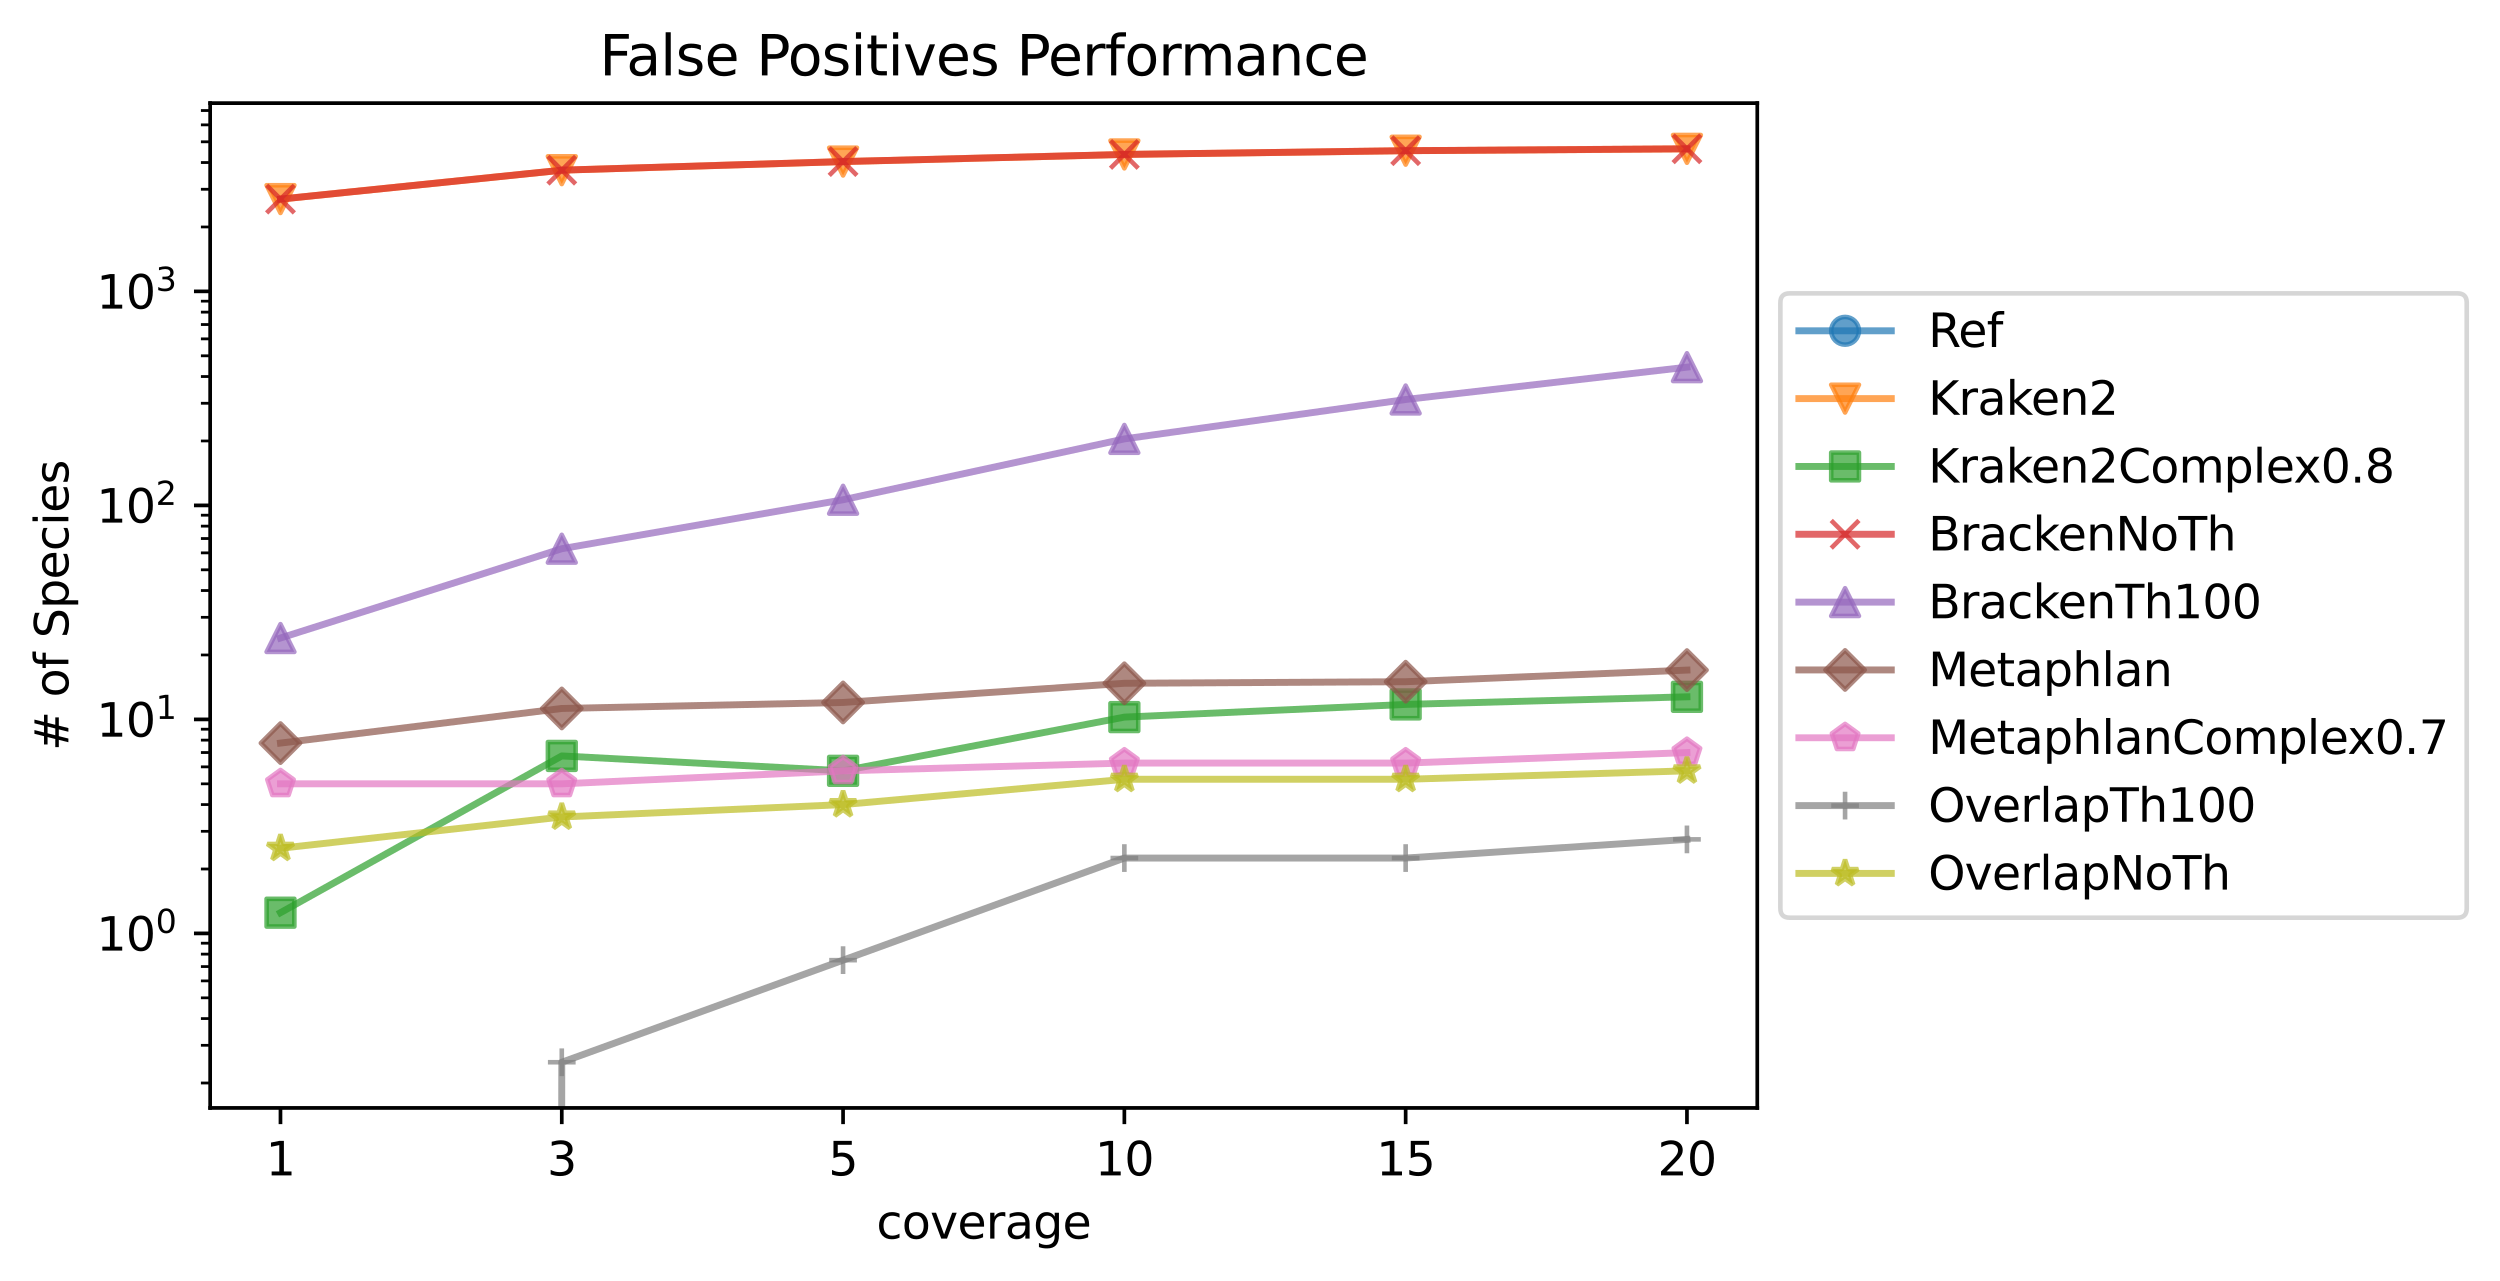 <?xml version="1.0" encoding="utf-8" standalone="no"?>
<!DOCTYPE svg PUBLIC "-//W3C//DTD SVG 1.1//EN"
  "http://www.w3.org/Graphics/SVG/1.1/DTD/svg11.dtd">
<svg xmlns:xlink="http://www.w3.org/1999/xlink" width="541.006pt" height="277.314pt" viewBox="0 0 541.006 277.314" xmlns="http://www.w3.org/2000/svg" version="1.1">
 <defs>
  <style type="text/css">*{stroke-linejoin: round; stroke-linecap: butt}</style>
 </defs>
 <g id="figure_1">
  <g id="patch_1">
   <path d="M 0 277.314 
L 541.006 277.314 
L 541.006 0 
L 0 0 
z
" style="fill: #ffffff"/>
  </g>
  <g id="axes_1">
   <g id="patch_2">
    <path d="M 45.478 239.758 
L 380.278 239.758 
L 380.278 22.318 
L 45.478 22.318 
z
" style="fill: #ffffff"/>
   </g>
   <g id="matplotlib.axis_1">
    <g id="xtick_1">
     <g id="line2d_1">
      <defs>
       <path id="m1bdc505b81" d="M 0 0 
L 0 3.5 
" style="stroke: #000000; stroke-width: 0.8"/>
      </defs>
      <g>
       <use xlink:href="#m1bdc505b81" x="60.696" y="239.758" style="stroke: #000000; stroke-width: 0.8"/>
      </g>
     </g>
     <g id="text_1">
      <!-- 1 -->
      <g transform="translate(57.515 254.357) scale(0.1 -0.1)">
       <defs>
        <path id="DejaVuSans-31" d="M 794 531 
L 1825 531 
L 1825 4091 
L 703 3866 
L 703 4441 
L 1819 4666 
L 2450 4666 
L 2450 531 
L 3481 531 
L 3481 0 
L 794 0 
L 794 531 
z
" transform="scale(0.016)"/>
       </defs>
       <use xlink:href="#DejaVuSans-31"/>
      </g>
     </g>
    </g>
    <g id="xtick_2">
     <g id="line2d_2">
      <g>
       <use xlink:href="#m1bdc505b81" x="121.569" y="239.758" style="stroke: #000000; stroke-width: 0.8"/>
      </g>
     </g>
     <g id="text_2">
      <!-- 3 -->
      <g transform="translate(118.388 254.357) scale(0.1 -0.1)">
       <defs>
        <path id="DejaVuSans-33" d="M 2597 2516 
Q 3050 2419 3304 2112 
Q 3559 1806 3559 1356 
Q 3559 666 3084 287 
Q 2609 -91 1734 -91 
Q 1441 -91 1130 -33 
Q 819 25 488 141 
L 488 750 
Q 750 597 1062 519 
Q 1375 441 1716 441 
Q 2309 441 2620 675 
Q 2931 909 2931 1356 
Q 2931 1769 2642 2001 
Q 2353 2234 1838 2234 
L 1294 2234 
L 1294 2753 
L 1863 2753 
Q 2328 2753 2575 2939 
Q 2822 3125 2822 3475 
Q 2822 3834 2567 4026 
Q 2313 4219 1838 4219 
Q 1578 4219 1281 4162 
Q 984 4106 628 3988 
L 628 4550 
Q 988 4650 1302 4700 
Q 1616 4750 1894 4750 
Q 2613 4750 3031 4423 
Q 3450 4097 3450 3541 
Q 3450 3153 3228 2886 
Q 3006 2619 2597 2516 
z
" transform="scale(0.016)"/>
       </defs>
       <use xlink:href="#DejaVuSans-33"/>
      </g>
     </g>
    </g>
    <g id="xtick_3">
     <g id="line2d_3">
      <g>
       <use xlink:href="#m1bdc505b81" x="182.442" y="239.758" style="stroke: #000000; stroke-width: 0.8"/>
      </g>
     </g>
     <g id="text_3">
      <!-- 5 -->
      <g transform="translate(179.261 254.357) scale(0.1 -0.1)">
       <defs>
        <path id="DejaVuSans-35" d="M 691 4666 
L 3169 4666 
L 3169 4134 
L 1269 4134 
L 1269 2991 
Q 1406 3038 1543 3061 
Q 1681 3084 1819 3084 
Q 2600 3084 3056 2656 
Q 3513 2228 3513 1497 
Q 3513 744 3044 326 
Q 2575 -91 1722 -91 
Q 1428 -91 1123 -41 
Q 819 9 494 109 
L 494 744 
Q 775 591 1075 516 
Q 1375 441 1709 441 
Q 2250 441 2565 725 
Q 2881 1009 2881 1497 
Q 2881 1984 2565 2268 
Q 2250 2553 1709 2553 
Q 1456 2553 1204 2497 
Q 953 2441 691 2322 
L 691 4666 
z
" transform="scale(0.016)"/>
       </defs>
       <use xlink:href="#DejaVuSans-35"/>
      </g>
     </g>
    </g>
    <g id="xtick_4">
     <g id="line2d_4">
      <g>
       <use xlink:href="#m1bdc505b81" x="243.314" y="239.758" style="stroke: #000000; stroke-width: 0.8"/>
      </g>
     </g>
     <g id="text_4">
      <!-- 10 -->
      <g transform="translate(236.952 254.357) scale(0.1 -0.1)">
       <defs>
        <path id="DejaVuSans-30" d="M 2034 4250 
Q 1547 4250 1301 3770 
Q 1056 3291 1056 2328 
Q 1056 1369 1301 889 
Q 1547 409 2034 409 
Q 2525 409 2770 889 
Q 3016 1369 3016 2328 
Q 3016 3291 2770 3770 
Q 2525 4250 2034 4250 
z
M 2034 4750 
Q 2819 4750 3233 4129 
Q 3647 3509 3647 2328 
Q 3647 1150 3233 529 
Q 2819 -91 2034 -91 
Q 1250 -91 836 529 
Q 422 1150 422 2328 
Q 422 3509 836 4129 
Q 1250 4750 2034 4750 
z
" transform="scale(0.016)"/>
       </defs>
       <use xlink:href="#DejaVuSans-31"/>
       <use xlink:href="#DejaVuSans-30" x="63.623"/>
      </g>
     </g>
    </g>
    <g id="xtick_5">
     <g id="line2d_5">
      <g>
       <use xlink:href="#m1bdc505b81" x="304.187" y="239.758" style="stroke: #000000; stroke-width: 0.8"/>
      </g>
     </g>
     <g id="text_5">
      <!-- 15 -->
      <g transform="translate(297.825 254.357) scale(0.1 -0.1)">
       <use xlink:href="#DejaVuSans-31"/>
       <use xlink:href="#DejaVuSans-35" x="63.623"/>
      </g>
     </g>
    </g>
    <g id="xtick_6">
     <g id="line2d_6">
      <g>
       <use xlink:href="#m1bdc505b81" x="365.06" y="239.758" style="stroke: #000000; stroke-width: 0.8"/>
      </g>
     </g>
     <g id="text_6">
      <!-- 20 -->
      <g transform="translate(358.697 254.357) scale(0.1 -0.1)">
       <defs>
        <path id="DejaVuSans-32" d="M 1228 531 
L 3431 531 
L 3431 0 
L 469 0 
L 469 531 
Q 828 903 1448 1529 
Q 2069 2156 2228 2338 
Q 2531 2678 2651 2914 
Q 2772 3150 2772 3378 
Q 2772 3750 2511 3984 
Q 2250 4219 1831 4219 
Q 1534 4219 1204 4116 
Q 875 4013 500 3803 
L 500 4441 
Q 881 4594 1212 4672 
Q 1544 4750 1819 4750 
Q 2544 4750 2975 4387 
Q 3406 4025 3406 3419 
Q 3406 3131 3298 2873 
Q 3191 2616 2906 2266 
Q 2828 2175 2409 1742 
Q 1991 1309 1228 531 
z
" transform="scale(0.016)"/>
       </defs>
       <use xlink:href="#DejaVuSans-32"/>
       <use xlink:href="#DejaVuSans-30" x="63.623"/>
      </g>
     </g>
    </g>
    <g id="text_7">
     <!-- coverage -->
     <g transform="translate(189.663 268.035) scale(0.1 -0.1)">
      <defs>
       <path id="DejaVuSans-63" d="M 3122 3366 
L 3122 2828 
Q 2878 2963 2633 3030 
Q 2388 3097 2138 3097 
Q 1578 3097 1268 2742 
Q 959 2388 959 1747 
Q 959 1106 1268 751 
Q 1578 397 2138 397 
Q 2388 397 2633 464 
Q 2878 531 3122 666 
L 3122 134 
Q 2881 22 2623 -34 
Q 2366 -91 2075 -91 
Q 1284 -91 818 406 
Q 353 903 353 1747 
Q 353 2603 823 3093 
Q 1294 3584 2113 3584 
Q 2378 3584 2631 3529 
Q 2884 3475 3122 3366 
z
" transform="scale(0.016)"/>
       <path id="DejaVuSans-6f" d="M 1959 3097 
Q 1497 3097 1228 2736 
Q 959 2375 959 1747 
Q 959 1119 1226 758 
Q 1494 397 1959 397 
Q 2419 397 2687 759 
Q 2956 1122 2956 1747 
Q 2956 2369 2687 2733 
Q 2419 3097 1959 3097 
z
M 1959 3584 
Q 2709 3584 3137 3096 
Q 3566 2609 3566 1747 
Q 3566 888 3137 398 
Q 2709 -91 1959 -91 
Q 1206 -91 779 398 
Q 353 888 353 1747 
Q 353 2609 779 3096 
Q 1206 3584 1959 3584 
z
" transform="scale(0.016)"/>
       <path id="DejaVuSans-76" d="M 191 3500 
L 800 3500 
L 1894 563 
L 2988 3500 
L 3597 3500 
L 2284 0 
L 1503 0 
L 191 3500 
z
" transform="scale(0.016)"/>
       <path id="DejaVuSans-65" d="M 3597 1894 
L 3597 1613 
L 953 1613 
Q 991 1019 1311 708 
Q 1631 397 2203 397 
Q 2534 397 2845 478 
Q 3156 559 3463 722 
L 3463 178 
Q 3153 47 2828 -22 
Q 2503 -91 2169 -91 
Q 1331 -91 842 396 
Q 353 884 353 1716 
Q 353 2575 817 3079 
Q 1281 3584 2069 3584 
Q 2775 3584 3186 3129 
Q 3597 2675 3597 1894 
z
M 3022 2063 
Q 3016 2534 2758 2815 
Q 2500 3097 2075 3097 
Q 1594 3097 1305 2825 
Q 1016 2553 972 2059 
L 3022 2063 
z
" transform="scale(0.016)"/>
       <path id="DejaVuSans-72" d="M 2631 2963 
Q 2534 3019 2420 3045 
Q 2306 3072 2169 3072 
Q 1681 3072 1420 2755 
Q 1159 2438 1159 1844 
L 1159 0 
L 581 0 
L 581 3500 
L 1159 3500 
L 1159 2956 
Q 1341 3275 1631 3429 
Q 1922 3584 2338 3584 
Q 2397 3584 2469 3576 
Q 2541 3569 2628 3553 
L 2631 2963 
z
" transform="scale(0.016)"/>
       <path id="DejaVuSans-61" d="M 2194 1759 
Q 1497 1759 1228 1600 
Q 959 1441 959 1056 
Q 959 750 1161 570 
Q 1363 391 1709 391 
Q 2188 391 2477 730 
Q 2766 1069 2766 1631 
L 2766 1759 
L 2194 1759 
z
M 3341 1997 
L 3341 0 
L 2766 0 
L 2766 531 
Q 2569 213 2275 61 
Q 1981 -91 1556 -91 
Q 1019 -91 701 211 
Q 384 513 384 1019 
Q 384 1609 779 1909 
Q 1175 2209 1959 2209 
L 2766 2209 
L 2766 2266 
Q 2766 2663 2505 2880 
Q 2244 3097 1772 3097 
Q 1472 3097 1187 3025 
Q 903 2953 641 2809 
L 641 3341 
Q 956 3463 1253 3523 
Q 1550 3584 1831 3584 
Q 2591 3584 2966 3190 
Q 3341 2797 3341 1997 
z
" transform="scale(0.016)"/>
       <path id="DejaVuSans-67" d="M 2906 1791 
Q 2906 2416 2648 2759 
Q 2391 3103 1925 3103 
Q 1463 3103 1205 2759 
Q 947 2416 947 1791 
Q 947 1169 1205 825 
Q 1463 481 1925 481 
Q 2391 481 2648 825 
Q 2906 1169 2906 1791 
z
M 3481 434 
Q 3481 -459 3084 -895 
Q 2688 -1331 1869 -1331 
Q 1566 -1331 1297 -1286 
Q 1028 -1241 775 -1147 
L 775 -588 
Q 1028 -725 1275 -790 
Q 1522 -856 1778 -856 
Q 2344 -856 2625 -561 
Q 2906 -266 2906 331 
L 2906 616 
Q 2728 306 2450 153 
Q 2172 0 1784 0 
Q 1141 0 747 490 
Q 353 981 353 1791 
Q 353 2603 747 3093 
Q 1141 3584 1784 3584 
Q 2172 3584 2450 3431 
Q 2728 3278 2906 2969 
L 2906 3500 
L 3481 3500 
L 3481 434 
z
" transform="scale(0.016)"/>
      </defs>
      <use xlink:href="#DejaVuSans-63"/>
      <use xlink:href="#DejaVuSans-6f" x="54.98"/>
      <use xlink:href="#DejaVuSans-76" x="116.162"/>
      <use xlink:href="#DejaVuSans-65" x="175.342"/>
      <use xlink:href="#DejaVuSans-72" x="236.865"/>
      <use xlink:href="#DejaVuSans-61" x="277.979"/>
      <use xlink:href="#DejaVuSans-67" x="339.258"/>
      <use xlink:href="#DejaVuSans-65" x="402.734"/>
     </g>
    </g>
   </g>
   <g id="matplotlib.axis_2">
    <g id="ytick_1">
     <g id="line2d_7">
      <defs>
       <path id="md696ebdcab" d="M 0 0 
L -3.5 0 
" style="stroke: #000000; stroke-width: 0.8"/>
      </defs>
      <g>
       <use xlink:href="#md696ebdcab" x="45.478" y="201.992" style="stroke: #000000; stroke-width: 0.8"/>
      </g>
     </g>
     <g id="text_8">
      <!-- $\mathdefault{10^{0}}$ -->
      <g transform="translate(20.878 205.791) scale(0.1 -0.1)">
       <use xlink:href="#DejaVuSans-31" transform="translate(0 0.766)"/>
       <use xlink:href="#DejaVuSans-30" transform="translate(63.623 0.766)"/>
       <use xlink:href="#DejaVuSans-30" transform="translate(128.203 39.047) scale(0.7)"/>
      </g>
     </g>
    </g>
    <g id="ytick_2">
     <g id="line2d_8">
      <g>
       <use xlink:href="#md696ebdcab" x="45.478" y="155.68" style="stroke: #000000; stroke-width: 0.8"/>
      </g>
     </g>
     <g id="text_9">
      <!-- $\mathdefault{10^{1}}$ -->
      <g transform="translate(20.878 159.479) scale(0.1 -0.1)">
       <use xlink:href="#DejaVuSans-31" transform="translate(0 0.684)"/>
       <use xlink:href="#DejaVuSans-30" transform="translate(63.623 0.684)"/>
       <use xlink:href="#DejaVuSans-31" transform="translate(128.203 38.966) scale(0.7)"/>
      </g>
     </g>
    </g>
    <g id="ytick_3">
     <g id="line2d_9">
      <g>
       <use xlink:href="#md696ebdcab" x="45.478" y="109.368" style="stroke: #000000; stroke-width: 0.8"/>
      </g>
     </g>
     <g id="text_10">
      <!-- $\mathdefault{10^{2}}$ -->
      <g transform="translate(20.878 113.167) scale(0.1 -0.1)">
       <use xlink:href="#DejaVuSans-31" transform="translate(0 0.766)"/>
       <use xlink:href="#DejaVuSans-30" transform="translate(63.623 0.766)"/>
       <use xlink:href="#DejaVuSans-32" transform="translate(128.203 39.047) scale(0.7)"/>
      </g>
     </g>
    </g>
    <g id="ytick_4">
     <g id="line2d_10">
      <g>
       <use xlink:href="#md696ebdcab" x="45.478" y="63.056" style="stroke: #000000; stroke-width: 0.8"/>
      </g>
     </g>
     <g id="text_11">
      <!-- $\mathdefault{10^{3}}$ -->
      <g transform="translate(20.878 66.855) scale(0.1 -0.1)">
       <use xlink:href="#DejaVuSans-31" transform="translate(0 0.766)"/>
       <use xlink:href="#DejaVuSans-30" transform="translate(63.623 0.766)"/>
       <use xlink:href="#DejaVuSans-33" transform="translate(128.203 39.047) scale(0.7)"/>
      </g>
     </g>
    </g>
    <g id="ytick_5">
     <g id="line2d_11">
      <defs>
       <path id="m8c5c58202d" d="M 0 0 
L -2 0 
" style="stroke: #000000; stroke-width: 0.6"/>
      </defs>
      <g>
       <use xlink:href="#m8c5c58202d" x="45.478" y="234.363" style="stroke: #000000; stroke-width: 0.6"/>
      </g>
     </g>
    </g>
    <g id="ytick_6">
     <g id="line2d_12">
      <g>
       <use xlink:href="#m8c5c58202d" x="45.478" y="226.207" style="stroke: #000000; stroke-width: 0.6"/>
      </g>
     </g>
    </g>
    <g id="ytick_7">
     <g id="line2d_13">
      <g>
       <use xlink:href="#m8c5c58202d" x="45.478" y="220.421" style="stroke: #000000; stroke-width: 0.6"/>
      </g>
     </g>
    </g>
    <g id="ytick_8">
     <g id="line2d_14">
      <g>
       <use xlink:href="#m8c5c58202d" x="45.478" y="215.933" style="stroke: #000000; stroke-width: 0.6"/>
      </g>
     </g>
    </g>
    <g id="ytick_9">
     <g id="line2d_15">
      <g>
       <use xlink:href="#m8c5c58202d" x="45.478" y="212.266" style="stroke: #000000; stroke-width: 0.6"/>
      </g>
     </g>
    </g>
    <g id="ytick_10">
     <g id="line2d_16">
      <g>
       <use xlink:href="#m8c5c58202d" x="45.478" y="209.166" style="stroke: #000000; stroke-width: 0.6"/>
      </g>
     </g>
    </g>
    <g id="ytick_11">
     <g id="line2d_17">
      <g>
       <use xlink:href="#m8c5c58202d" x="45.478" y="206.48" style="stroke: #000000; stroke-width: 0.6"/>
      </g>
     </g>
    </g>
    <g id="ytick_12">
     <g id="line2d_18">
      <g>
       <use xlink:href="#m8c5c58202d" x="45.478" y="204.111" style="stroke: #000000; stroke-width: 0.6"/>
      </g>
     </g>
    </g>
    <g id="ytick_13">
     <g id="line2d_19">
      <g>
       <use xlink:href="#m8c5c58202d" x="45.478" y="188.05" style="stroke: #000000; stroke-width: 0.6"/>
      </g>
     </g>
    </g>
    <g id="ytick_14">
     <g id="line2d_20">
      <g>
       <use xlink:href="#m8c5c58202d" x="45.478" y="179.895" style="stroke: #000000; stroke-width: 0.6"/>
      </g>
     </g>
    </g>
    <g id="ytick_15">
     <g id="line2d_21">
      <g>
       <use xlink:href="#m8c5c58202d" x="45.478" y="174.109" style="stroke: #000000; stroke-width: 0.6"/>
      </g>
     </g>
    </g>
    <g id="ytick_16">
     <g id="line2d_22">
      <g>
       <use xlink:href="#m8c5c58202d" x="45.478" y="169.621" style="stroke: #000000; stroke-width: 0.6"/>
      </g>
     </g>
    </g>
    <g id="ytick_17">
     <g id="line2d_23">
      <g>
       <use xlink:href="#m8c5c58202d" x="45.478" y="165.954" style="stroke: #000000; stroke-width: 0.6"/>
      </g>
     </g>
    </g>
    <g id="ytick_18">
     <g id="line2d_24">
      <g>
       <use xlink:href="#m8c5c58202d" x="45.478" y="162.854" style="stroke: #000000; stroke-width: 0.6"/>
      </g>
     </g>
    </g>
    <g id="ytick_19">
     <g id="line2d_25">
      <g>
       <use xlink:href="#m8c5c58202d" x="45.478" y="160.168" style="stroke: #000000; stroke-width: 0.6"/>
      </g>
     </g>
    </g>
    <g id="ytick_20">
     <g id="line2d_26">
      <g>
       <use xlink:href="#m8c5c58202d" x="45.478" y="157.799" style="stroke: #000000; stroke-width: 0.6"/>
      </g>
     </g>
    </g>
    <g id="ytick_21">
     <g id="line2d_27">
      <g>
       <use xlink:href="#m8c5c58202d" x="45.478" y="141.738" style="stroke: #000000; stroke-width: 0.6"/>
      </g>
     </g>
    </g>
    <g id="ytick_22">
     <g id="line2d_28">
      <g>
       <use xlink:href="#m8c5c58202d" x="45.478" y="133.583" style="stroke: #000000; stroke-width: 0.6"/>
      </g>
     </g>
    </g>
    <g id="ytick_23">
     <g id="line2d_29">
      <g>
       <use xlink:href="#m8c5c58202d" x="45.478" y="127.797" style="stroke: #000000; stroke-width: 0.6"/>
      </g>
     </g>
    </g>
    <g id="ytick_24">
     <g id="line2d_30">
      <g>
       <use xlink:href="#m8c5c58202d" x="45.478" y="123.309" style="stroke: #000000; stroke-width: 0.6"/>
      </g>
     </g>
    </g>
    <g id="ytick_25">
     <g id="line2d_31">
      <g>
       <use xlink:href="#m8c5c58202d" x="45.478" y="119.642" style="stroke: #000000; stroke-width: 0.6"/>
      </g>
     </g>
    </g>
    <g id="ytick_26">
     <g id="line2d_32">
      <g>
       <use xlink:href="#m8c5c58202d" x="45.478" y="116.541" style="stroke: #000000; stroke-width: 0.6"/>
      </g>
     </g>
    </g>
    <g id="ytick_27">
     <g id="line2d_33">
      <g>
       <use xlink:href="#m8c5c58202d" x="45.478" y="113.856" style="stroke: #000000; stroke-width: 0.6"/>
      </g>
     </g>
    </g>
    <g id="ytick_28">
     <g id="line2d_34">
      <g>
       <use xlink:href="#m8c5c58202d" x="45.478" y="111.487" style="stroke: #000000; stroke-width: 0.6"/>
      </g>
     </g>
    </g>
    <g id="ytick_29">
     <g id="line2d_35">
      <g>
       <use xlink:href="#m8c5c58202d" x="45.478" y="95.426" style="stroke: #000000; stroke-width: 0.6"/>
      </g>
     </g>
    </g>
    <g id="ytick_30">
     <g id="line2d_36">
      <g>
       <use xlink:href="#m8c5c58202d" x="45.478" y="87.271" style="stroke: #000000; stroke-width: 0.6"/>
      </g>
     </g>
    </g>
    <g id="ytick_31">
     <g id="line2d_37">
      <g>
       <use xlink:href="#m8c5c58202d" x="45.478" y="81.485" style="stroke: #000000; stroke-width: 0.6"/>
      </g>
     </g>
    </g>
    <g id="ytick_32">
     <g id="line2d_38">
      <g>
       <use xlink:href="#m8c5c58202d" x="45.478" y="76.997" style="stroke: #000000; stroke-width: 0.6"/>
      </g>
     </g>
    </g>
    <g id="ytick_33">
     <g id="line2d_39">
      <g>
       <use xlink:href="#m8c5c58202d" x="45.478" y="73.33" style="stroke: #000000; stroke-width: 0.6"/>
      </g>
     </g>
    </g>
    <g id="ytick_34">
     <g id="line2d_40">
      <g>
       <use xlink:href="#m8c5c58202d" x="45.478" y="70.229" style="stroke: #000000; stroke-width: 0.6"/>
      </g>
     </g>
    </g>
    <g id="ytick_35">
     <g id="line2d_41">
      <g>
       <use xlink:href="#m8c5c58202d" x="45.478" y="67.544" style="stroke: #000000; stroke-width: 0.6"/>
      </g>
     </g>
    </g>
    <g id="ytick_36">
     <g id="line2d_42">
      <g>
       <use xlink:href="#m8c5c58202d" x="45.478" y="65.175" style="stroke: #000000; stroke-width: 0.6"/>
      </g>
     </g>
    </g>
    <g id="ytick_37">
     <g id="line2d_43">
      <g>
       <use xlink:href="#m8c5c58202d" x="45.478" y="49.114" style="stroke: #000000; stroke-width: 0.6"/>
      </g>
     </g>
    </g>
    <g id="ytick_38">
     <g id="line2d_44">
      <g>
       <use xlink:href="#m8c5c58202d" x="45.478" y="40.959" style="stroke: #000000; stroke-width: 0.6"/>
      </g>
     </g>
    </g>
    <g id="ytick_39">
     <g id="line2d_45">
      <g>
       <use xlink:href="#m8c5c58202d" x="45.478" y="35.173" style="stroke: #000000; stroke-width: 0.6"/>
      </g>
     </g>
    </g>
    <g id="ytick_40">
     <g id="line2d_46">
      <g>
       <use xlink:href="#m8c5c58202d" x="45.478" y="30.685" style="stroke: #000000; stroke-width: 0.6"/>
      </g>
     </g>
    </g>
    <g id="ytick_41">
     <g id="line2d_47">
      <g>
       <use xlink:href="#m8c5c58202d" x="45.478" y="27.018" style="stroke: #000000; stroke-width: 0.6"/>
      </g>
     </g>
    </g>
    <g id="ytick_42">
     <g id="line2d_48">
      <g>
       <use xlink:href="#m8c5c58202d" x="45.478" y="23.917" style="stroke: #000000; stroke-width: 0.6"/>
      </g>
     </g>
    </g>
    <g id="text_12">
     <!-- # of Species -->
     <g transform="translate(14.798 162.47) rotate(-90) scale(0.1 -0.1)">
      <defs>
       <path id="DejaVuSans-23" d="M 3272 2816 
L 2363 2816 
L 2100 1772 
L 3016 1772 
L 3272 2816 
z
M 2803 4594 
L 2478 3297 
L 3391 3297 
L 3719 4594 
L 4219 4594 
L 3897 3297 
L 4872 3297 
L 4872 2816 
L 3775 2816 
L 3519 1772 
L 4513 1772 
L 4513 1294 
L 3397 1294 
L 3072 0 
L 2572 0 
L 2894 1294 
L 1978 1294 
L 1656 0 
L 1153 0 
L 1478 1294 
L 494 1294 
L 494 1772 
L 1594 1772 
L 1856 2816 
L 850 2816 
L 850 3297 
L 1978 3297 
L 2297 4594 
L 2803 4594 
z
" transform="scale(0.016)"/>
       <path id="DejaVuSans-20" transform="scale(0.016)"/>
       <path id="DejaVuSans-66" d="M 2375 4863 
L 2375 4384 
L 1825 4384 
Q 1516 4384 1395 4259 
Q 1275 4134 1275 3809 
L 1275 3500 
L 2222 3500 
L 2222 3053 
L 1275 3053 
L 1275 0 
L 697 0 
L 697 3053 
L 147 3053 
L 147 3500 
L 697 3500 
L 697 3744 
Q 697 4328 969 4595 
Q 1241 4863 1831 4863 
L 2375 4863 
z
" transform="scale(0.016)"/>
       <path id="DejaVuSans-53" d="M 3425 4513 
L 3425 3897 
Q 3066 4069 2747 4153 
Q 2428 4238 2131 4238 
Q 1616 4238 1336 4038 
Q 1056 3838 1056 3469 
Q 1056 3159 1242 3001 
Q 1428 2844 1947 2747 
L 2328 2669 
Q 3034 2534 3370 2195 
Q 3706 1856 3706 1288 
Q 3706 609 3251 259 
Q 2797 -91 1919 -91 
Q 1588 -91 1214 -16 
Q 841 59 441 206 
L 441 856 
Q 825 641 1194 531 
Q 1563 422 1919 422 
Q 2459 422 2753 634 
Q 3047 847 3047 1241 
Q 3047 1584 2836 1778 
Q 2625 1972 2144 2069 
L 1759 2144 
Q 1053 2284 737 2584 
Q 422 2884 422 3419 
Q 422 4038 858 4394 
Q 1294 4750 2059 4750 
Q 2388 4750 2728 4690 
Q 3069 4631 3425 4513 
z
" transform="scale(0.016)"/>
       <path id="DejaVuSans-70" d="M 1159 525 
L 1159 -1331 
L 581 -1331 
L 581 3500 
L 1159 3500 
L 1159 2969 
Q 1341 3281 1617 3432 
Q 1894 3584 2278 3584 
Q 2916 3584 3314 3078 
Q 3713 2572 3713 1747 
Q 3713 922 3314 415 
Q 2916 -91 2278 -91 
Q 1894 -91 1617 61 
Q 1341 213 1159 525 
z
M 3116 1747 
Q 3116 2381 2855 2742 
Q 2594 3103 2138 3103 
Q 1681 3103 1420 2742 
Q 1159 2381 1159 1747 
Q 1159 1113 1420 752 
Q 1681 391 2138 391 
Q 2594 391 2855 752 
Q 3116 1113 3116 1747 
z
" transform="scale(0.016)"/>
       <path id="DejaVuSans-69" d="M 603 3500 
L 1178 3500 
L 1178 0 
L 603 0 
L 603 3500 
z
M 603 4863 
L 1178 4863 
L 1178 4134 
L 603 4134 
L 603 4863 
z
" transform="scale(0.016)"/>
       <path id="DejaVuSans-73" d="M 2834 3397 
L 2834 2853 
Q 2591 2978 2328 3040 
Q 2066 3103 1784 3103 
Q 1356 3103 1142 2972 
Q 928 2841 928 2578 
Q 928 2378 1081 2264 
Q 1234 2150 1697 2047 
L 1894 2003 
Q 2506 1872 2764 1633 
Q 3022 1394 3022 966 
Q 3022 478 2636 193 
Q 2250 -91 1575 -91 
Q 1294 -91 989 -36 
Q 684 19 347 128 
L 347 722 
Q 666 556 975 473 
Q 1284 391 1588 391 
Q 1994 391 2212 530 
Q 2431 669 2431 922 
Q 2431 1156 2273 1281 
Q 2116 1406 1581 1522 
L 1381 1569 
Q 847 1681 609 1914 
Q 372 2147 372 2553 
Q 372 3047 722 3315 
Q 1072 3584 1716 3584 
Q 2034 3584 2315 3537 
Q 2597 3491 2834 3397 
z
" transform="scale(0.016)"/>
      </defs>
      <use xlink:href="#DejaVuSans-23"/>
      <use xlink:href="#DejaVuSans-20" x="83.789"/>
      <use xlink:href="#DejaVuSans-6f" x="115.576"/>
      <use xlink:href="#DejaVuSans-66" x="176.758"/>
      <use xlink:href="#DejaVuSans-20" x="211.963"/>
      <use xlink:href="#DejaVuSans-53" x="243.75"/>
      <use xlink:href="#DejaVuSans-70" x="307.227"/>
      <use xlink:href="#DejaVuSans-65" x="370.703"/>
      <use xlink:href="#DejaVuSans-63" x="432.227"/>
      <use xlink:href="#DejaVuSans-69" x="487.207"/>
      <use xlink:href="#DejaVuSans-65" x="514.99"/>
      <use xlink:href="#DejaVuSans-73" x="576.514"/>
     </g>
    </g>
   </g>
   <g id="line2d_49">
    <path clip-path="url(#pd608e6b567)" style="fill: none; stroke: #1f77b4; stroke-opacity: 0.7; stroke-width: 1.5; stroke-linecap: square"/>
    <defs>
     <path id="mcaf50e73cc" d="M 0 3 
C 0.796 3 1.559 2.684 2.121 2.121 
C 2.684 1.559 3 0.796 3 0 
C 3 -0.796 2.684 -1.559 2.121 -2.121 
C 1.559 -2.684 0.796 -3 0 -3 
C -0.796 -3 -1.559 -2.684 -2.121 -2.121 
C -2.684 -1.559 -3 -0.796 -3 0 
C -3 0.796 -2.684 1.559 -2.121 2.121 
C -1.559 2.684 -0.796 3 0 3 
z
" style="stroke: #1f77b4; stroke-opacity: 0.7"/>
    </defs>
    <g clip-path="url(#pd608e6b567)"/>
   </g>
   <g id="line2d_50">
    <path d="M 60.696 43.082 
L 121.569 36.828 
L 182.442 34.969 
L 243.314 33.426 
L 304.187 32.618 
L 365.06 32.215 
" clip-path="url(#pd608e6b567)" style="fill: none; stroke: #ff7f0e; stroke-opacity: 0.7; stroke-width: 1.5; stroke-linecap: square"/>
    <defs>
     <path id="mc8df646376" d="M -0 3 
L 3 -3 
L -3 -3 
z
" style="stroke: #ff7f0e; stroke-opacity: 0.7; stroke-linejoin: miter"/>
    </defs>
    <g clip-path="url(#pd608e6b567)">
     <use xlink:href="#mc8df646376" x="60.696" y="43.082" style="fill: #ff7f0e; fill-opacity: 0.7; stroke: #ff7f0e; stroke-opacity: 0.7; stroke-linejoin: miter"/>
     <use xlink:href="#mc8df646376" x="121.569" y="36.828" style="fill: #ff7f0e; fill-opacity: 0.7; stroke: #ff7f0e; stroke-opacity: 0.7; stroke-linejoin: miter"/>
     <use xlink:href="#mc8df646376" x="182.442" y="34.969" style="fill: #ff7f0e; fill-opacity: 0.7; stroke: #ff7f0e; stroke-opacity: 0.7; stroke-linejoin: miter"/>
     <use xlink:href="#mc8df646376" x="243.314" y="33.426" style="fill: #ff7f0e; fill-opacity: 0.7; stroke: #ff7f0e; stroke-opacity: 0.7; stroke-linejoin: miter"/>
     <use xlink:href="#mc8df646376" x="304.187" y="32.618" style="fill: #ff7f0e; fill-opacity: 0.7; stroke: #ff7f0e; stroke-opacity: 0.7; stroke-linejoin: miter"/>
     <use xlink:href="#mc8df646376" x="365.06" y="32.215" style="fill: #ff7f0e; fill-opacity: 0.7; stroke: #ff7f0e; stroke-opacity: 0.7; stroke-linejoin: miter"/>
    </g>
   </g>
   <g id="line2d_51">
    <path d="M 60.696 197.504 
L 121.569 163.585 
L 182.442 166.81 
L 243.314 155.183 
L 304.187 152.436 
L 365.06 150.793 
" clip-path="url(#pd608e6b567)" style="fill: none; stroke: #2ca02c; stroke-opacity: 0.7; stroke-width: 1.5; stroke-linecap: square"/>
    <defs>
     <path id="m7d6ca0675f" d="M -3 3 
L 3 3 
L 3 -3 
L -3 -3 
z
" style="stroke: #2ca02c; stroke-opacity: 0.7; stroke-linejoin: miter"/>
    </defs>
    <g clip-path="url(#pd608e6b567)">
     <use xlink:href="#m7d6ca0675f" x="60.696" y="197.504" style="fill: #2ca02c; fill-opacity: 0.7; stroke: #2ca02c; stroke-opacity: 0.7; stroke-linejoin: miter"/>
     <use xlink:href="#m7d6ca0675f" x="121.569" y="163.585" style="fill: #2ca02c; fill-opacity: 0.7; stroke: #2ca02c; stroke-opacity: 0.7; stroke-linejoin: miter"/>
     <use xlink:href="#m7d6ca0675f" x="182.442" y="166.81" style="fill: #2ca02c; fill-opacity: 0.7; stroke: #2ca02c; stroke-opacity: 0.7; stroke-linejoin: miter"/>
     <use xlink:href="#m7d6ca0675f" x="243.314" y="155.183" style="fill: #2ca02c; fill-opacity: 0.7; stroke: #2ca02c; stroke-opacity: 0.7; stroke-linejoin: miter"/>
     <use xlink:href="#m7d6ca0675f" x="304.187" y="152.436" style="fill: #2ca02c; fill-opacity: 0.7; stroke: #2ca02c; stroke-opacity: 0.7; stroke-linejoin: miter"/>
     <use xlink:href="#m7d6ca0675f" x="365.06" y="150.793" style="fill: #2ca02c; fill-opacity: 0.7; stroke: #2ca02c; stroke-opacity: 0.7; stroke-linejoin: miter"/>
    </g>
   </g>
   <g id="line2d_52">
    <path d="M 60.696 43.084 
L 121.569 36.825 
L 182.442 34.96 
L 243.314 33.417 
L 304.187 32.607 
L 365.06 32.202 
" clip-path="url(#pd608e6b567)" style="fill: none; stroke: #d62728; stroke-opacity: 0.7; stroke-width: 1.5; stroke-linecap: square"/>
    <defs>
     <path id="m48a54fcbea" d="M -3 3 
L 3 -3 
M -3 -3 
L 3 3 
" style="stroke: #d62728; stroke-opacity: 0.7"/>
    </defs>
    <g clip-path="url(#pd608e6b567)">
     <use xlink:href="#m48a54fcbea" x="60.696" y="43.084" style="fill: #d62728; fill-opacity: 0.7; stroke: #d62728; stroke-opacity: 0.7"/>
     <use xlink:href="#m48a54fcbea" x="121.569" y="36.825" style="fill: #d62728; fill-opacity: 0.7; stroke: #d62728; stroke-opacity: 0.7"/>
     <use xlink:href="#m48a54fcbea" x="182.442" y="34.96" style="fill: #d62728; fill-opacity: 0.7; stroke: #d62728; stroke-opacity: 0.7"/>
     <use xlink:href="#m48a54fcbea" x="243.314" y="33.417" style="fill: #d62728; fill-opacity: 0.7; stroke: #d62728; stroke-opacity: 0.7"/>
     <use xlink:href="#m48a54fcbea" x="304.187" y="32.607" style="fill: #d62728; fill-opacity: 0.7; stroke: #d62728; stroke-opacity: 0.7"/>
     <use xlink:href="#m48a54fcbea" x="365.06" y="32.202" style="fill: #d62728; fill-opacity: 0.7; stroke: #d62728; stroke-opacity: 0.7"/>
    </g>
   </g>
   <g id="line2d_53">
    <path d="M 60.696 138.071 
L 121.569 118.741 
L 182.442 108.148 
L 243.314 94.979 
L 304.187 86.45 
L 365.06 79.454 
" clip-path="url(#pd608e6b567)" style="fill: none; stroke: #9467bd; stroke-opacity: 0.7; stroke-width: 1.5; stroke-linecap: square"/>
    <defs>
     <path id="ma1a9d07ce7" d="M 0 -3 
L -3 3 
L 3 3 
z
" style="stroke: #9467bd; stroke-opacity: 0.7; stroke-linejoin: miter"/>
    </defs>
    <g clip-path="url(#pd608e6b567)">
     <use xlink:href="#ma1a9d07ce7" x="60.696" y="138.071" style="fill: #9467bd; fill-opacity: 0.7; stroke: #9467bd; stroke-opacity: 0.7; stroke-linejoin: miter"/>
     <use xlink:href="#ma1a9d07ce7" x="121.569" y="118.741" style="fill: #9467bd; fill-opacity: 0.7; stroke: #9467bd; stroke-opacity: 0.7; stroke-linejoin: miter"/>
     <use xlink:href="#ma1a9d07ce7" x="182.442" y="108.148" style="fill: #9467bd; fill-opacity: 0.7; stroke: #9467bd; stroke-opacity: 0.7; stroke-linejoin: miter"/>
     <use xlink:href="#ma1a9d07ce7" x="243.314" y="94.979" style="fill: #9467bd; fill-opacity: 0.7; stroke: #9467bd; stroke-opacity: 0.7; stroke-linejoin: miter"/>
     <use xlink:href="#ma1a9d07ce7" x="304.187" y="86.45" style="fill: #9467bd; fill-opacity: 0.7; stroke: #9467bd; stroke-opacity: 0.7; stroke-linejoin: miter"/>
     <use xlink:href="#ma1a9d07ce7" x="365.06" y="79.454" style="fill: #9467bd; fill-opacity: 0.7; stroke: #9467bd; stroke-opacity: 0.7; stroke-linejoin: miter"/>
    </g>
   </g>
   <g id="line2d_54">
    <path d="M 60.696 160.806 
L 121.569 153.311 
L 182.442 152.013 
L 243.314 147.863 
L 304.187 147.525 
L 365.06 145.007 
" clip-path="url(#pd608e6b567)" style="fill: none; stroke: #8c564b; stroke-opacity: 0.7; stroke-width: 1.5; stroke-linecap: square"/>
    <defs>
     <path id="m502cd2073f" d="M -0 4.243 
L 4.243 0 
L 0 -4.243 
L -4.243 -0 
z
" style="stroke: #8c564b; stroke-opacity: 0.7; stroke-linejoin: miter"/>
    </defs>
    <g clip-path="url(#pd608e6b567)">
     <use xlink:href="#m502cd2073f" x="60.696" y="160.806" style="fill: #8c564b; fill-opacity: 0.7; stroke: #8c564b; stroke-opacity: 0.7; stroke-linejoin: miter"/>
     <use xlink:href="#m502cd2073f" x="121.569" y="153.311" style="fill: #8c564b; fill-opacity: 0.7; stroke: #8c564b; stroke-opacity: 0.7; stroke-linejoin: miter"/>
     <use xlink:href="#m502cd2073f" x="182.442" y="152.013" style="fill: #8c564b; fill-opacity: 0.7; stroke: #8c564b; stroke-opacity: 0.7; stroke-linejoin: miter"/>
     <use xlink:href="#m502cd2073f" x="243.314" y="147.863" style="fill: #8c564b; fill-opacity: 0.7; stroke: #8c564b; stroke-opacity: 0.7; stroke-linejoin: miter"/>
     <use xlink:href="#m502cd2073f" x="304.187" y="147.525" style="fill: #8c564b; fill-opacity: 0.7; stroke: #8c564b; stroke-opacity: 0.7; stroke-linejoin: miter"/>
     <use xlink:href="#m502cd2073f" x="365.06" y="145.007" style="fill: #8c564b; fill-opacity: 0.7; stroke: #8c564b; stroke-opacity: 0.7; stroke-linejoin: miter"/>
    </g>
   </g>
   <g id="line2d_55">
    <path d="M 60.696 169.621 
L 121.569 169.621 
L 182.442 166.81 
L 243.314 165.133 
L 304.187 165.133 
L 365.06 162.854 
" clip-path="url(#pd608e6b567)" style="fill: none; stroke: #e377c2; stroke-opacity: 0.7; stroke-width: 1.5; stroke-linecap: square"/>
    <defs>
     <path id="mcbfea86d1a" d="M 0 -3 
L -2.853 -0.927 
L -1.763 2.427 
L 1.763 2.427 
L 2.853 -0.927 
z
" style="stroke: #e377c2; stroke-opacity: 0.7; stroke-linejoin: miter"/>
    </defs>
    <g clip-path="url(#pd608e6b567)">
     <use xlink:href="#mcbfea86d1a" x="60.696" y="169.621" style="fill: #e377c2; fill-opacity: 0.7; stroke: #e377c2; stroke-opacity: 0.7; stroke-linejoin: miter"/>
     <use xlink:href="#mcbfea86d1a" x="121.569" y="169.621" style="fill: #e377c2; fill-opacity: 0.7; stroke: #e377c2; stroke-opacity: 0.7; stroke-linejoin: miter"/>
     <use xlink:href="#mcbfea86d1a" x="182.442" y="166.81" style="fill: #e377c2; fill-opacity: 0.7; stroke: #e377c2; stroke-opacity: 0.7; stroke-linejoin: miter"/>
     <use xlink:href="#mcbfea86d1a" x="243.314" y="165.133" style="fill: #e377c2; fill-opacity: 0.7; stroke: #e377c2; stroke-opacity: 0.7; stroke-linejoin: miter"/>
     <use xlink:href="#mcbfea86d1a" x="304.187" y="165.133" style="fill: #e377c2; fill-opacity: 0.7; stroke: #e377c2; stroke-opacity: 0.7; stroke-linejoin: miter"/>
     <use xlink:href="#mcbfea86d1a" x="365.06" y="162.854" style="fill: #e377c2; fill-opacity: 0.7; stroke: #e377c2; stroke-opacity: 0.7; stroke-linejoin: miter"/>
    </g>
   </g>
   <g id="line2d_56">
    <path d="M 121.505 278.314 
L 121.569 229.874 
L 182.442 207.778 
L 243.314 185.682 
L 304.187 185.682 
L 365.06 181.645 
" clip-path="url(#pd608e6b567)" style="fill: none; stroke: #7f7f7f; stroke-opacity: 0.7; stroke-width: 1.5; stroke-linecap: square"/>
    <defs>
     <path id="me8cc448fa9" d="M -3 0 
L 3 0 
M 0 3 
L 0 -3 
" style="stroke: #7f7f7f; stroke-opacity: 0.7"/>
    </defs>
    <g clip-path="url(#pd608e6b567)">
     <use xlink:href="#me8cc448fa9" x="95.61" y="19967.635" style="fill: #7f7f7f; fill-opacity: 0.7; stroke: #7f7f7f; stroke-opacity: 0.7"/>
     <use xlink:href="#me8cc448fa9" x="121.569" y="229.874" style="fill: #7f7f7f; fill-opacity: 0.7; stroke: #7f7f7f; stroke-opacity: 0.7"/>
     <use xlink:href="#me8cc448fa9" x="182.442" y="207.778" style="fill: #7f7f7f; fill-opacity: 0.7; stroke: #7f7f7f; stroke-opacity: 0.7"/>
     <use xlink:href="#me8cc448fa9" x="243.314" y="185.682" style="fill: #7f7f7f; fill-opacity: 0.7; stroke: #7f7f7f; stroke-opacity: 0.7"/>
     <use xlink:href="#me8cc448fa9" x="304.187" y="185.682" style="fill: #7f7f7f; fill-opacity: 0.7; stroke: #7f7f7f; stroke-opacity: 0.7"/>
     <use xlink:href="#me8cc448fa9" x="365.06" y="181.645" style="fill: #7f7f7f; fill-opacity: 0.7; stroke: #7f7f7f; stroke-opacity: 0.7"/>
    </g>
   </g>
   <g id="line2d_57">
    <path d="M 60.696 183.562 
L 121.569 176.795 
L 182.442 174.109 
L 243.314 168.64 
L 304.187 168.64 
L 365.06 166.81 
" clip-path="url(#pd608e6b567)" style="fill: none; stroke: #bcbd22; stroke-opacity: 0.7; stroke-width: 1.5; stroke-linecap: square"/>
    <defs>
     <path id="m2422f7dfe2" d="M 0 -3 
L -0.674 -0.927 
L -2.853 -0.927 
L -1.09 0.354 
L -1.763 2.427 
L -0 1.146 
L 1.763 2.427 
L 1.09 0.354 
L 2.853 -0.927 
L 0.674 -0.927 
z
" style="stroke: #bcbd22; stroke-opacity: 0.7; stroke-linejoin: bevel"/>
    </defs>
    <g clip-path="url(#pd608e6b567)">
     <use xlink:href="#m2422f7dfe2" x="60.696" y="183.562" style="fill: #bcbd22; fill-opacity: 0.7; stroke: #bcbd22; stroke-opacity: 0.7; stroke-linejoin: bevel"/>
     <use xlink:href="#m2422f7dfe2" x="121.569" y="176.795" style="fill: #bcbd22; fill-opacity: 0.7; stroke: #bcbd22; stroke-opacity: 0.7; stroke-linejoin: bevel"/>
     <use xlink:href="#m2422f7dfe2" x="182.442" y="174.109" style="fill: #bcbd22; fill-opacity: 0.7; stroke: #bcbd22; stroke-opacity: 0.7; stroke-linejoin: bevel"/>
     <use xlink:href="#m2422f7dfe2" x="243.314" y="168.64" style="fill: #bcbd22; fill-opacity: 0.7; stroke: #bcbd22; stroke-opacity: 0.7; stroke-linejoin: bevel"/>
     <use xlink:href="#m2422f7dfe2" x="304.187" y="168.64" style="fill: #bcbd22; fill-opacity: 0.7; stroke: #bcbd22; stroke-opacity: 0.7; stroke-linejoin: bevel"/>
     <use xlink:href="#m2422f7dfe2" x="365.06" y="166.81" style="fill: #bcbd22; fill-opacity: 0.7; stroke: #bcbd22; stroke-opacity: 0.7; stroke-linejoin: bevel"/>
    </g>
   </g>
   <g id="patch_3">
    <path d="M 45.478 239.758 
L 45.478 22.318 
" style="fill: none; stroke: #000000; stroke-width: 0.8; stroke-linejoin: miter; stroke-linecap: square"/>
   </g>
   <g id="patch_4">
    <path d="M 380.278 239.758 
L 380.278 22.318 
" style="fill: none; stroke: #000000; stroke-width: 0.8; stroke-linejoin: miter; stroke-linecap: square"/>
   </g>
   <g id="patch_5">
    <path d="M 45.478 239.758 
L 380.278 239.758 
" style="fill: none; stroke: #000000; stroke-width: 0.8; stroke-linejoin: miter; stroke-linecap: square"/>
   </g>
   <g id="patch_6">
    <path d="M 45.478 22.318 
L 380.278 22.318 
" style="fill: none; stroke: #000000; stroke-width: 0.8; stroke-linejoin: miter; stroke-linecap: square"/>
   </g>
   <g id="text_13">
    <!-- False Positives Performance -->
    <g transform="translate(129.729 16.318) scale(0.12 -0.12)">
     <defs>
      <path id="DejaVuSans-46" d="M 628 4666 
L 3309 4666 
L 3309 4134 
L 1259 4134 
L 1259 2759 
L 3109 2759 
L 3109 2228 
L 1259 2228 
L 1259 0 
L 628 0 
L 628 4666 
z
" transform="scale(0.016)"/>
      <path id="DejaVuSans-6c" d="M 603 4863 
L 1178 4863 
L 1178 0 
L 603 0 
L 603 4863 
z
" transform="scale(0.016)"/>
      <path id="DejaVuSans-50" d="M 1259 4147 
L 1259 2394 
L 2053 2394 
Q 2494 2394 2734 2622 
Q 2975 2850 2975 3272 
Q 2975 3691 2734 3919 
Q 2494 4147 2053 4147 
L 1259 4147 
z
M 628 4666 
L 2053 4666 
Q 2838 4666 3239 4311 
Q 3641 3956 3641 3272 
Q 3641 2581 3239 2228 
Q 2838 1875 2053 1875 
L 1259 1875 
L 1259 0 
L 628 0 
L 628 4666 
z
" transform="scale(0.016)"/>
      <path id="DejaVuSans-74" d="M 1172 4494 
L 1172 3500 
L 2356 3500 
L 2356 3053 
L 1172 3053 
L 1172 1153 
Q 1172 725 1289 603 
Q 1406 481 1766 481 
L 2356 481 
L 2356 0 
L 1766 0 
Q 1100 0 847 248 
Q 594 497 594 1153 
L 594 3053 
L 172 3053 
L 172 3500 
L 594 3500 
L 594 4494 
L 1172 4494 
z
" transform="scale(0.016)"/>
      <path id="DejaVuSans-6d" d="M 3328 2828 
Q 3544 3216 3844 3400 
Q 4144 3584 4550 3584 
Q 5097 3584 5394 3201 
Q 5691 2819 5691 2113 
L 5691 0 
L 5113 0 
L 5113 2094 
Q 5113 2597 4934 2840 
Q 4756 3084 4391 3084 
Q 3944 3084 3684 2787 
Q 3425 2491 3425 1978 
L 3425 0 
L 2847 0 
L 2847 2094 
Q 2847 2600 2669 2842 
Q 2491 3084 2119 3084 
Q 1678 3084 1418 2786 
Q 1159 2488 1159 1978 
L 1159 0 
L 581 0 
L 581 3500 
L 1159 3500 
L 1159 2956 
Q 1356 3278 1631 3431 
Q 1906 3584 2284 3584 
Q 2666 3584 2933 3390 
Q 3200 3197 3328 2828 
z
" transform="scale(0.016)"/>
      <path id="DejaVuSans-6e" d="M 3513 2113 
L 3513 0 
L 2938 0 
L 2938 2094 
Q 2938 2591 2744 2837 
Q 2550 3084 2163 3084 
Q 1697 3084 1428 2787 
Q 1159 2491 1159 1978 
L 1159 0 
L 581 0 
L 581 3500 
L 1159 3500 
L 1159 2956 
Q 1366 3272 1645 3428 
Q 1925 3584 2291 3584 
Q 2894 3584 3203 3211 
Q 3513 2838 3513 2113 
z
" transform="scale(0.016)"/>
     </defs>
     <use xlink:href="#DejaVuSans-46"/>
     <use xlink:href="#DejaVuSans-61" x="48.395"/>
     <use xlink:href="#DejaVuSans-6c" x="109.674"/>
     <use xlink:href="#DejaVuSans-73" x="137.457"/>
     <use xlink:href="#DejaVuSans-65" x="189.557"/>
     <use xlink:href="#DejaVuSans-20" x="251.08"/>
     <use xlink:href="#DejaVuSans-50" x="282.867"/>
     <use xlink:href="#DejaVuSans-6f" x="339.545"/>
     <use xlink:href="#DejaVuSans-73" x="400.727"/>
     <use xlink:href="#DejaVuSans-69" x="452.826"/>
     <use xlink:href="#DejaVuSans-74" x="480.609"/>
     <use xlink:href="#DejaVuSans-69" x="519.818"/>
     <use xlink:href="#DejaVuSans-76" x="547.602"/>
     <use xlink:href="#DejaVuSans-65" x="606.781"/>
     <use xlink:href="#DejaVuSans-73" x="668.305"/>
     <use xlink:href="#DejaVuSans-20" x="720.404"/>
     <use xlink:href="#DejaVuSans-50" x="752.191"/>
     <use xlink:href="#DejaVuSans-65" x="808.869"/>
     <use xlink:href="#DejaVuSans-72" x="870.393"/>
     <use xlink:href="#DejaVuSans-66" x="911.506"/>
     <use xlink:href="#DejaVuSans-6f" x="946.711"/>
     <use xlink:href="#DejaVuSans-72" x="1007.893"/>
     <use xlink:href="#DejaVuSans-6d" x="1047.256"/>
     <use xlink:href="#DejaVuSans-61" x="1144.668"/>
     <use xlink:href="#DejaVuSans-6e" x="1205.947"/>
     <use xlink:href="#DejaVuSans-63" x="1269.326"/>
     <use xlink:href="#DejaVuSans-65" x="1324.307"/>
    </g>
   </g>
   <g id="legend_1">
    <g id="patch_7">
     <path d="M 387.278 198.59 
L 531.806 198.59 
Q 533.806 198.59 533.806 196.59 
L 533.806 65.487 
Q 533.806 63.487 531.806 63.487 
L 387.278 63.487 
Q 385.278 63.487 385.278 65.487 
L 385.278 196.59 
Q 385.278 198.59 387.278 198.59 
z
" style="fill: #ffffff; opacity: 0.8; stroke: #cccccc; stroke-linejoin: miter"/>
    </g>
    <g id="line2d_58">
     <path d="M 389.278 71.585 
L 399.278 71.585 
L 409.278 71.585 
" style="fill: none; stroke: #1f77b4; stroke-opacity: 0.7; stroke-width: 1.5; stroke-linecap: square"/>
     <g>
      <use xlink:href="#mcaf50e73cc" x="399.278" y="71.585" style="fill: #1f77b4; fill-opacity: 0.7; stroke: #1f77b4; stroke-opacity: 0.7"/>
     </g>
    </g>
    <g id="text_14">
     <!-- Ref -->
     <g transform="translate(417.278 75.085) scale(0.1 -0.1)">
      <defs>
       <path id="DejaVuSans-52" d="M 2841 2188 
Q 3044 2119 3236 1894 
Q 3428 1669 3622 1275 
L 4263 0 
L 3584 0 
L 2988 1197 
Q 2756 1666 2539 1819 
Q 2322 1972 1947 1972 
L 1259 1972 
L 1259 0 
L 628 0 
L 628 4666 
L 2053 4666 
Q 2853 4666 3247 4331 
Q 3641 3997 3641 3322 
Q 3641 2881 3436 2590 
Q 3231 2300 2841 2188 
z
M 1259 4147 
L 1259 2491 
L 2053 2491 
Q 2509 2491 2742 2702 
Q 2975 2913 2975 3322 
Q 2975 3731 2742 3939 
Q 2509 4147 2053 4147 
L 1259 4147 
z
" transform="scale(0.016)"/>
      </defs>
      <use xlink:href="#DejaVuSans-52"/>
      <use xlink:href="#DejaVuSans-65" x="64.982"/>
      <use xlink:href="#DejaVuSans-66" x="126.506"/>
     </g>
    </g>
    <g id="line2d_59">
     <path d="M 389.278 86.263 
L 399.278 86.263 
L 409.278 86.263 
" style="fill: none; stroke: #ff7f0e; stroke-opacity: 0.7; stroke-width: 1.5; stroke-linecap: square"/>
     <g>
      <use xlink:href="#mc8df646376" x="399.278" y="86.263" style="fill: #ff7f0e; fill-opacity: 0.7; stroke: #ff7f0e; stroke-opacity: 0.7; stroke-linejoin: miter"/>
     </g>
    </g>
    <g id="text_15">
     <!-- Kraken2 -->
     <g transform="translate(417.278 89.763) scale(0.1 -0.1)">
      <defs>
       <path id="DejaVuSans-4b" d="M 628 4666 
L 1259 4666 
L 1259 2694 
L 3353 4666 
L 4166 4666 
L 1850 2491 
L 4331 0 
L 3500 0 
L 1259 2247 
L 1259 0 
L 628 0 
L 628 4666 
z
" transform="scale(0.016)"/>
       <path id="DejaVuSans-6b" d="M 581 4863 
L 1159 4863 
L 1159 1991 
L 2875 3500 
L 3609 3500 
L 1753 1863 
L 3688 0 
L 2938 0 
L 1159 1709 
L 1159 0 
L 581 0 
L 581 4863 
z
" transform="scale(0.016)"/>
      </defs>
      <use xlink:href="#DejaVuSans-4b"/>
      <use xlink:href="#DejaVuSans-72" x="65.576"/>
      <use xlink:href="#DejaVuSans-61" x="106.689"/>
      <use xlink:href="#DejaVuSans-6b" x="167.969"/>
      <use xlink:href="#DejaVuSans-65" x="222.254"/>
      <use xlink:href="#DejaVuSans-6e" x="283.777"/>
      <use xlink:href="#DejaVuSans-32" x="347.156"/>
     </g>
    </g>
    <g id="line2d_60">
     <path d="M 389.278 100.941 
L 399.278 100.941 
L 409.278 100.941 
" style="fill: none; stroke: #2ca02c; stroke-opacity: 0.7; stroke-width: 1.5; stroke-linecap: square"/>
     <g>
      <use xlink:href="#m7d6ca0675f" x="399.278" y="100.941" style="fill: #2ca02c; fill-opacity: 0.7; stroke: #2ca02c; stroke-opacity: 0.7; stroke-linejoin: miter"/>
     </g>
    </g>
    <g id="text_16">
     <!-- Kraken2Complex0.8 -->
     <g transform="translate(417.278 104.441) scale(0.1 -0.1)">
      <defs>
       <path id="DejaVuSans-43" d="M 4122 4306 
L 4122 3641 
Q 3803 3938 3442 4084 
Q 3081 4231 2675 4231 
Q 1875 4231 1450 3742 
Q 1025 3253 1025 2328 
Q 1025 1406 1450 917 
Q 1875 428 2675 428 
Q 3081 428 3442 575 
Q 3803 722 4122 1019 
L 4122 359 
Q 3791 134 3420 21 
Q 3050 -91 2638 -91 
Q 1578 -91 968 557 
Q 359 1206 359 2328 
Q 359 3453 968 4101 
Q 1578 4750 2638 4750 
Q 3056 4750 3426 4639 
Q 3797 4528 4122 4306 
z
" transform="scale(0.016)"/>
       <path id="DejaVuSans-78" d="M 3513 3500 
L 2247 1797 
L 3578 0 
L 2900 0 
L 1881 1375 
L 863 0 
L 184 0 
L 1544 1831 
L 300 3500 
L 978 3500 
L 1906 2253 
L 2834 3500 
L 3513 3500 
z
" transform="scale(0.016)"/>
       <path id="DejaVuSans-2e" d="M 684 794 
L 1344 794 
L 1344 0 
L 684 0 
L 684 794 
z
" transform="scale(0.016)"/>
       <path id="DejaVuSans-38" d="M 2034 2216 
Q 1584 2216 1326 1975 
Q 1069 1734 1069 1313 
Q 1069 891 1326 650 
Q 1584 409 2034 409 
Q 2484 409 2743 651 
Q 3003 894 3003 1313 
Q 3003 1734 2745 1975 
Q 2488 2216 2034 2216 
z
M 1403 2484 
Q 997 2584 770 2862 
Q 544 3141 544 3541 
Q 544 4100 942 4425 
Q 1341 4750 2034 4750 
Q 2731 4750 3128 4425 
Q 3525 4100 3525 3541 
Q 3525 3141 3298 2862 
Q 3072 2584 2669 2484 
Q 3125 2378 3379 2068 
Q 3634 1759 3634 1313 
Q 3634 634 3220 271 
Q 2806 -91 2034 -91 
Q 1263 -91 848 271 
Q 434 634 434 1313 
Q 434 1759 690 2068 
Q 947 2378 1403 2484 
z
M 1172 3481 
Q 1172 3119 1398 2916 
Q 1625 2713 2034 2713 
Q 2441 2713 2670 2916 
Q 2900 3119 2900 3481 
Q 2900 3844 2670 4047 
Q 2441 4250 2034 4250 
Q 1625 4250 1398 4047 
Q 1172 3844 1172 3481 
z
" transform="scale(0.016)"/>
      </defs>
      <use xlink:href="#DejaVuSans-4b"/>
      <use xlink:href="#DejaVuSans-72" x="65.576"/>
      <use xlink:href="#DejaVuSans-61" x="106.689"/>
      <use xlink:href="#DejaVuSans-6b" x="167.969"/>
      <use xlink:href="#DejaVuSans-65" x="222.254"/>
      <use xlink:href="#DejaVuSans-6e" x="283.777"/>
      <use xlink:href="#DejaVuSans-32" x="347.156"/>
      <use xlink:href="#DejaVuSans-43" x="410.779"/>
      <use xlink:href="#DejaVuSans-6f" x="480.604"/>
      <use xlink:href="#DejaVuSans-6d" x="541.785"/>
      <use xlink:href="#DejaVuSans-70" x="639.197"/>
      <use xlink:href="#DejaVuSans-6c" x="702.674"/>
      <use xlink:href="#DejaVuSans-65" x="730.457"/>
      <use xlink:href="#DejaVuSans-78" x="790.23"/>
      <use xlink:href="#DejaVuSans-30" x="849.41"/>
      <use xlink:href="#DejaVuSans-2e" x="913.033"/>
      <use xlink:href="#DejaVuSans-38" x="944.82"/>
     </g>
    </g>
    <g id="line2d_61">
     <path d="M 389.278 115.619 
L 399.278 115.619 
L 409.278 115.619 
" style="fill: none; stroke: #d62728; stroke-opacity: 0.7; stroke-width: 1.5; stroke-linecap: square"/>
     <g>
      <use xlink:href="#m48a54fcbea" x="399.278" y="115.619" style="fill: #d62728; fill-opacity: 0.7; stroke: #d62728; stroke-opacity: 0.7"/>
     </g>
    </g>
    <g id="text_17">
     <!-- BrackenNoTh -->
     <g transform="translate(417.278 119.119) scale(0.1 -0.1)">
      <defs>
       <path id="DejaVuSans-42" d="M 1259 2228 
L 1259 519 
L 2272 519 
Q 2781 519 3026 730 
Q 3272 941 3272 1375 
Q 3272 1813 3026 2020 
Q 2781 2228 2272 2228 
L 1259 2228 
z
M 1259 4147 
L 1259 2741 
L 2194 2741 
Q 2656 2741 2882 2914 
Q 3109 3088 3109 3444 
Q 3109 3797 2882 3972 
Q 2656 4147 2194 4147 
L 1259 4147 
z
M 628 4666 
L 2241 4666 
Q 2963 4666 3353 4366 
Q 3744 4066 3744 3513 
Q 3744 3084 3544 2831 
Q 3344 2578 2956 2516 
Q 3422 2416 3680 2098 
Q 3938 1781 3938 1306 
Q 3938 681 3513 340 
Q 3088 0 2303 0 
L 628 0 
L 628 4666 
z
" transform="scale(0.016)"/>
       <path id="DejaVuSans-4e" d="M 628 4666 
L 1478 4666 
L 3547 763 
L 3547 4666 
L 4159 4666 
L 4159 0 
L 3309 0 
L 1241 3903 
L 1241 0 
L 628 0 
L 628 4666 
z
" transform="scale(0.016)"/>
       <path id="DejaVuSans-54" d="M -19 4666 
L 3928 4666 
L 3928 4134 
L 2272 4134 
L 2272 0 
L 1638 0 
L 1638 4134 
L -19 4134 
L -19 4666 
z
" transform="scale(0.016)"/>
       <path id="DejaVuSans-68" d="M 3513 2113 
L 3513 0 
L 2938 0 
L 2938 2094 
Q 2938 2591 2744 2837 
Q 2550 3084 2163 3084 
Q 1697 3084 1428 2787 
Q 1159 2491 1159 1978 
L 1159 0 
L 581 0 
L 581 4863 
L 1159 4863 
L 1159 2956 
Q 1366 3272 1645 3428 
Q 1925 3584 2291 3584 
Q 2894 3584 3203 3211 
Q 3513 2838 3513 2113 
z
" transform="scale(0.016)"/>
      </defs>
      <use xlink:href="#DejaVuSans-42"/>
      <use xlink:href="#DejaVuSans-72" x="68.604"/>
      <use xlink:href="#DejaVuSans-61" x="109.717"/>
      <use xlink:href="#DejaVuSans-63" x="170.996"/>
      <use xlink:href="#DejaVuSans-6b" x="225.977"/>
      <use xlink:href="#DejaVuSans-65" x="280.262"/>
      <use xlink:href="#DejaVuSans-6e" x="341.785"/>
      <use xlink:href="#DejaVuSans-4e" x="405.164"/>
      <use xlink:href="#DejaVuSans-6f" x="479.969"/>
      <use xlink:href="#DejaVuSans-54" x="541.15"/>
      <use xlink:href="#DejaVuSans-68" x="602.234"/>
     </g>
    </g>
    <g id="line2d_62">
     <path d="M 389.278 130.298 
L 399.278 130.298 
L 409.278 130.298 
" style="fill: none; stroke: #9467bd; stroke-opacity: 0.7; stroke-width: 1.5; stroke-linecap: square"/>
     <g>
      <use xlink:href="#ma1a9d07ce7" x="399.278" y="130.298" style="fill: #9467bd; fill-opacity: 0.7; stroke: #9467bd; stroke-opacity: 0.7; stroke-linejoin: miter"/>
     </g>
    </g>
    <g id="text_18">
     <!-- BrackenTh100 -->
     <g transform="translate(417.278 133.798) scale(0.1 -0.1)">
      <use xlink:href="#DejaVuSans-42"/>
      <use xlink:href="#DejaVuSans-72" x="68.604"/>
      <use xlink:href="#DejaVuSans-61" x="109.717"/>
      <use xlink:href="#DejaVuSans-63" x="170.996"/>
      <use xlink:href="#DejaVuSans-6b" x="225.977"/>
      <use xlink:href="#DejaVuSans-65" x="280.262"/>
      <use xlink:href="#DejaVuSans-6e" x="341.785"/>
      <use xlink:href="#DejaVuSans-54" x="405.164"/>
      <use xlink:href="#DejaVuSans-68" x="466.248"/>
      <use xlink:href="#DejaVuSans-31" x="529.627"/>
      <use xlink:href="#DejaVuSans-30" x="593.25"/>
      <use xlink:href="#DejaVuSans-30" x="656.873"/>
     </g>
    </g>
    <g id="line2d_63">
     <path d="M 389.278 144.976 
L 399.278 144.976 
L 409.278 144.976 
" style="fill: none; stroke: #8c564b; stroke-opacity: 0.7; stroke-width: 1.5; stroke-linecap: square"/>
     <g>
      <use xlink:href="#m502cd2073f" x="399.278" y="144.976" style="fill: #8c564b; fill-opacity: 0.7; stroke: #8c564b; stroke-opacity: 0.7; stroke-linejoin: miter"/>
     </g>
    </g>
    <g id="text_19">
     <!-- Metaphlan -->
     <g transform="translate(417.278 148.476) scale(0.1 -0.1)">
      <defs>
       <path id="DejaVuSans-4d" d="M 628 4666 
L 1569 4666 
L 2759 1491 
L 3956 4666 
L 4897 4666 
L 4897 0 
L 4281 0 
L 4281 4097 
L 3078 897 
L 2444 897 
L 1241 4097 
L 1241 0 
L 628 0 
L 628 4666 
z
" transform="scale(0.016)"/>
      </defs>
      <use xlink:href="#DejaVuSans-4d"/>
      <use xlink:href="#DejaVuSans-65" x="86.279"/>
      <use xlink:href="#DejaVuSans-74" x="147.803"/>
      <use xlink:href="#DejaVuSans-61" x="187.012"/>
      <use xlink:href="#DejaVuSans-70" x="248.291"/>
      <use xlink:href="#DejaVuSans-68" x="311.768"/>
      <use xlink:href="#DejaVuSans-6c" x="375.146"/>
      <use xlink:href="#DejaVuSans-61" x="402.93"/>
      <use xlink:href="#DejaVuSans-6e" x="464.209"/>
     </g>
    </g>
    <g id="line2d_64">
     <path d="M 389.278 159.654 
L 399.278 159.654 
L 409.278 159.654 
" style="fill: none; stroke: #e377c2; stroke-opacity: 0.7; stroke-width: 1.5; stroke-linecap: square"/>
     <g>
      <use xlink:href="#mcbfea86d1a" x="399.278" y="159.654" style="fill: #e377c2; fill-opacity: 0.7; stroke: #e377c2; stroke-opacity: 0.7; stroke-linejoin: miter"/>
     </g>
    </g>
    <g id="text_20">
     <!-- MetaphlanComplex0.7 -->
     <g transform="translate(417.278 163.154) scale(0.1 -0.1)">
      <defs>
       <path id="DejaVuSans-37" d="M 525 4666 
L 3525 4666 
L 3525 4397 
L 1831 0 
L 1172 0 
L 2766 4134 
L 525 4134 
L 525 4666 
z
" transform="scale(0.016)"/>
      </defs>
      <use xlink:href="#DejaVuSans-4d"/>
      <use xlink:href="#DejaVuSans-65" x="86.279"/>
      <use xlink:href="#DejaVuSans-74" x="147.803"/>
      <use xlink:href="#DejaVuSans-61" x="187.012"/>
      <use xlink:href="#DejaVuSans-70" x="248.291"/>
      <use xlink:href="#DejaVuSans-68" x="311.768"/>
      <use xlink:href="#DejaVuSans-6c" x="375.146"/>
      <use xlink:href="#DejaVuSans-61" x="402.93"/>
      <use xlink:href="#DejaVuSans-6e" x="464.209"/>
      <use xlink:href="#DejaVuSans-43" x="527.588"/>
      <use xlink:href="#DejaVuSans-6f" x="597.412"/>
      <use xlink:href="#DejaVuSans-6d" x="658.594"/>
      <use xlink:href="#DejaVuSans-70" x="756.006"/>
      <use xlink:href="#DejaVuSans-6c" x="819.482"/>
      <use xlink:href="#DejaVuSans-65" x="847.266"/>
      <use xlink:href="#DejaVuSans-78" x="907.039"/>
      <use xlink:href="#DejaVuSans-30" x="966.219"/>
      <use xlink:href="#DejaVuSans-2e" x="1029.842"/>
      <use xlink:href="#DejaVuSans-37" x="1061.629"/>
     </g>
    </g>
    <g id="line2d_65">
     <path d="M 389.278 174.332 
L 399.278 174.332 
L 409.278 174.332 
" style="fill: none; stroke: #7f7f7f; stroke-opacity: 0.7; stroke-width: 1.5; stroke-linecap: square"/>
     <g>
      <use xlink:href="#me8cc448fa9" x="399.278" y="174.332" style="fill: #7f7f7f; fill-opacity: 0.7; stroke: #7f7f7f; stroke-opacity: 0.7"/>
     </g>
    </g>
    <g id="text_21">
     <!-- OverlapTh100 -->
     <g transform="translate(417.278 177.832) scale(0.1 -0.1)">
      <defs>
       <path id="DejaVuSans-4f" d="M 2522 4238 
Q 1834 4238 1429 3725 
Q 1025 3213 1025 2328 
Q 1025 1447 1429 934 
Q 1834 422 2522 422 
Q 3209 422 3611 934 
Q 4013 1447 4013 2328 
Q 4013 3213 3611 3725 
Q 3209 4238 2522 4238 
z
M 2522 4750 
Q 3503 4750 4090 4092 
Q 4678 3434 4678 2328 
Q 4678 1225 4090 567 
Q 3503 -91 2522 -91 
Q 1538 -91 948 565 
Q 359 1222 359 2328 
Q 359 3434 948 4092 
Q 1538 4750 2522 4750 
z
" transform="scale(0.016)"/>
      </defs>
      <use xlink:href="#DejaVuSans-4f"/>
      <use xlink:href="#DejaVuSans-76" x="78.711"/>
      <use xlink:href="#DejaVuSans-65" x="137.891"/>
      <use xlink:href="#DejaVuSans-72" x="199.414"/>
      <use xlink:href="#DejaVuSans-6c" x="240.527"/>
      <use xlink:href="#DejaVuSans-61" x="268.311"/>
      <use xlink:href="#DejaVuSans-70" x="329.59"/>
      <use xlink:href="#DejaVuSans-54" x="393.066"/>
      <use xlink:href="#DejaVuSans-68" x="454.15"/>
      <use xlink:href="#DejaVuSans-31" x="517.529"/>
      <use xlink:href="#DejaVuSans-30" x="581.152"/>
      <use xlink:href="#DejaVuSans-30" x="644.775"/>
     </g>
    </g>
    <g id="line2d_66">
     <path d="M 389.278 189.01 
L 399.278 189.01 
L 409.278 189.01 
" style="fill: none; stroke: #bcbd22; stroke-opacity: 0.7; stroke-width: 1.5; stroke-linecap: square"/>
     <g>
      <use xlink:href="#m2422f7dfe2" x="399.278" y="189.01" style="fill: #bcbd22; fill-opacity: 0.7; stroke: #bcbd22; stroke-opacity: 0.7; stroke-linejoin: bevel"/>
     </g>
    </g>
    <g id="text_22">
     <!-- OverlapNoTh -->
     <g transform="translate(417.278 192.51) scale(0.1 -0.1)">
      <use xlink:href="#DejaVuSans-4f"/>
      <use xlink:href="#DejaVuSans-76" x="78.711"/>
      <use xlink:href="#DejaVuSans-65" x="137.891"/>
      <use xlink:href="#DejaVuSans-72" x="199.414"/>
      <use xlink:href="#DejaVuSans-6c" x="240.527"/>
      <use xlink:href="#DejaVuSans-61" x="268.311"/>
      <use xlink:href="#DejaVuSans-70" x="329.59"/>
      <use xlink:href="#DejaVuSans-4e" x="393.066"/>
      <use xlink:href="#DejaVuSans-6f" x="467.871"/>
      <use xlink:href="#DejaVuSans-54" x="529.053"/>
      <use xlink:href="#DejaVuSans-68" x="590.137"/>
     </g>
    </g>
   </g>
  </g>
 </g>
 <defs>
  <clipPath id="pd608e6b567">
   <rect x="45.478" y="22.318" width="334.8" height="217.44"/>
  </clipPath>
 </defs>
</svg>
